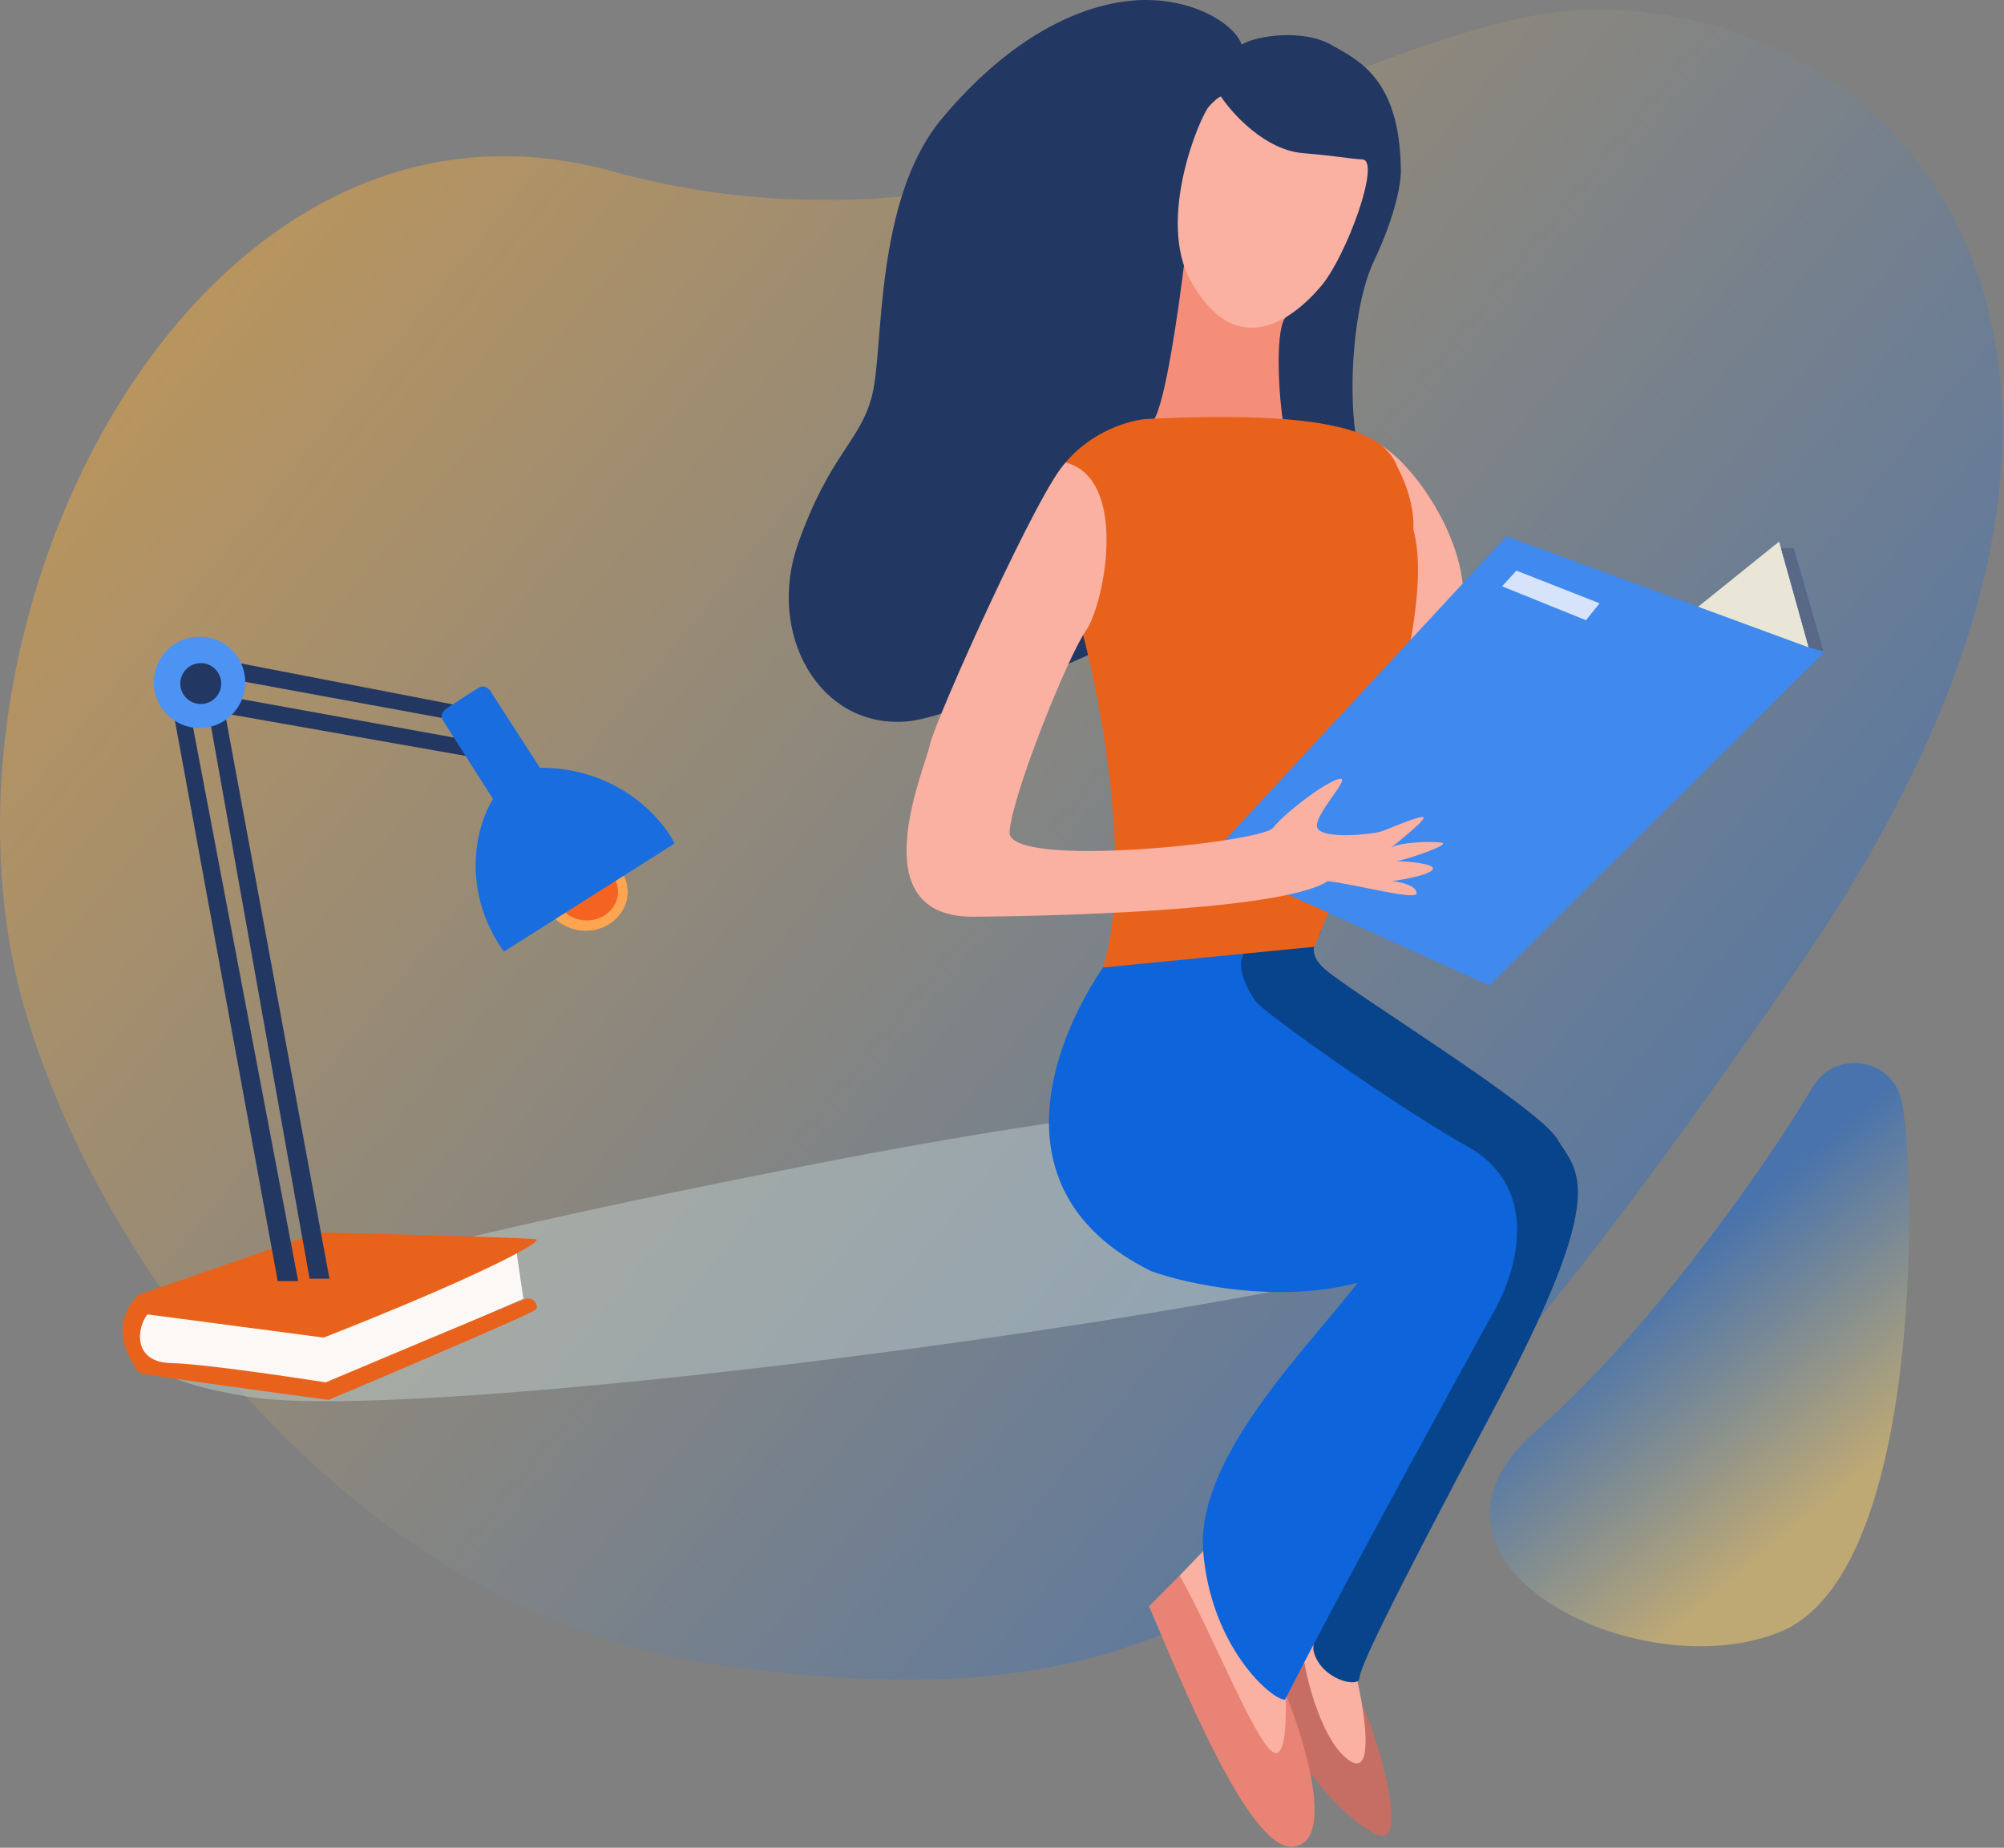 <svg width="1029" height="949" viewBox="0 0 1029 949" fill="none" xmlns="http://www.w3.org/2000/svg">
<rect x="0" y="0" width="1029" height="949" fill="#808080" stroke="none"/>
<path opacity="0.49" fill-rule="evenodd" clip-rule="evenodd" d="M314.27 87.959C526.866 146.767 700.677 10.816 810.333 5.273C975.208 -3.042 1143.07 178.995 922.76 497.694C702.454 816.392 612.146 888.241 371.247 855.461C178.497 829.238 49.795 646.508 12.734 518.463C-45.257 317.984 101.674 29.169 314.27 87.959Z" fill="url(#paint0_linear)"/>
<path opacity="0.49" fill-rule="evenodd" clip-rule="evenodd" d="M976.492 565.771C972.015 543.545 942.416 538.712 930.85 558.202C903.507 604.271 843.562 687.082 788.716 734.909C711.751 802.014 840.453 867.928 913.918 838.205C987.383 808.481 983.812 604.093 976.759 566.872L976.492 565.771Z" fill="url(#paint1_linear)"/>
<g style="mix-blend-mode:multiply" opacity="0.4">
<path d="M127.054 717.322C219.764 733.027 715.861 666.32 785 629.5C834.026 583.431 798.405 523.695 420.374 597.437C42.343 671.179 34.344 701.616 127.054 717.322Z" fill="#CCDFDE"/>
</g>
<path d="M706.5 942C724.1 950.8 708 894 700 877C692 860 680 848.5 680 848.5C673 848.5 658.6 852.9 657 870.5C655 892.5 684.5 931 706.5 942Z" fill="#C76E64"/>
<path d="M692.5 904C705.7 913.6 701 881 697 863.5L677 835.5L669.5 852.5C671.667 865.667 679.3 894.4 692.5 904Z" fill="#FAB1A2"/>
<path d="M590 824.95L605.674 809.276L655.64 853.924L659.402 868.082C670.149 894.133 686.056 946.688 663.701 948.501C641.346 950.313 606.659 864.027 590 824.95Z" fill="#E98375"/>
<path d="M605.674 809.277L621.348 793C621.348 799.752 642.648 827.563 658.121 840.021C660.532 862.728 662.943 906.454 653.298 899.702C643.653 892.95 620.142 833.792 605.674 809.277Z" fill="#FAB1A2"/>
<path d="M678.274 478C679.131 474.129 644.705 484.404 635 487L615 534.855L739.994 631.418L730.01 679.276C710.342 730.672 671.705 836.371 674.5 848C677.994 862.536 697.612 867.192 698 862C698.388 856.808 708.94 832.849 768.332 721.231C827.723 609.613 809.479 601.826 799.774 585.213C790.07 568.6 693.198 509.44 680 497.5C669.442 487.948 677.416 481.871 678.274 478Z" fill="#08448B"/>
<path d="M591.234 652.933C504.481 610.235 544.525 523.388 574 486.5C580.914 494.824 644.308 482.476 639.312 488.896C634.317 495.315 639.213 505.932 644.308 513.767C648.383 520.034 721.144 571.159 756.806 590.746C794.36 615.425 774.152 660.605 768.451 671.051C762.75 681.497 692.786 808.201 659.793 873C652.879 873 621.908 846.073 617.832 797.107C613.757 748.14 672.868 690.964 697.127 658.809C656.08 669.778 609.429 659.462 591.234 652.933Z" fill="#0D64DB"/>
<path d="M750.92 314.101C756.011 278.463 722.561 232.869 704.593 226.419C686.624 219.968 673.12 344.315 662.686 395.971L735.268 415.578C738.364 396.601 745.829 349.738 750.92 314.101Z" fill="#FAB1A2"/>
<path d="M683.326 22.913C669.394 15.001 645.487 18.039 637.575 22.913C633.585 11.767 611.03 -1.855 582.708 0.209C554.387 2.273 518.554 19.129 483.639 60.923C448.724 102.718 453.884 178.74 447.864 202.82C441.844 226.899 426.365 232.575 409.853 279.014C393.342 325.452 420.689 374.471 465.752 370.515C510.814 366.559 731.974 254.331 710.914 252.087C689.854 249.842 690.205 166.185 705.341 134.366C717.45 108.91 719.674 91.883 719.273 86.551C718.585 40.112 697.257 30.824 683.326 22.913Z" fill="#223762"/>
<path d="M592.168 216.063C598.36 207.945 605.297 157.617 608.049 135.43C627.312 141.851 666.314 157.952 660.535 162.631C654.756 167.309 656.322 200.813 658.73 216.063C660.049 219.274 658.524 226.349 641.874 228.963C621.063 232.231 584.428 226.211 592.168 216.063Z" fill="#F58E79"/>
<path d="M678.509 146.75C691.443 131.339 709.124 82.595 699.665 81.907C690.205 81.219 688.141 80.291 668.878 78.639C649.614 76.988 632.873 58.573 626.911 49.572C626.911 49.572 625.535 49.572 620.891 54.56C616.247 59.548 593.578 112.763 611.603 144.686C634.134 184.589 662.342 166.013 678.509 146.75Z" fill="#FAB1A2"/>
<path d="M546.417 238.423C560.314 221.224 580.415 215.777 588.728 215.204C686.834 210.25 705.337 223.87 713.021 232.357C720.705 240.844 717.394 248.151 719.917 260.707C747.574 291.804 698.232 430.714 674.898 486.268L566.369 496.932C581.642 447.81 565.509 360.998 555.533 323.733C576.035 282.591 557.998 249.717 546.417 238.423Z" fill="#E9621B"/>
<path d="M913.523 278.175L871.732 311.811L929.152 333.216L913.523 278.175Z" fill="#E9E6D7"/>
<path d="M773.541 275.457L623.706 437.183L620.308 440.921L764.707 506.155L936.287 335.255L921.337 281.572H914.542L928.812 332.537L773.541 275.457Z" fill="#3F89EF"/>
<path d="M921.1 281.572H914.542L928.694 332.536L936.287 334.575L921.1 281.572Z" fill="#596885"/>
<path d="M771.254 301.138L778.659 293.08L821.347 309.85L814.378 318.562L771.254 301.138Z" fill="#D6E3FA"/>
<path d="M477.408 382.728C480.516 368.726 534.607 248.915 547.277 237.563C579.784 246.335 567.057 310.317 557.597 323.905C548.137 337.492 519.758 408.01 518.382 427.274C517.006 446.537 647.619 432.778 653.639 425.21C659.659 417.642 679.713 402.162 687.453 400.099C695.193 398.035 673.782 419.129 676.434 425.21C679.085 431.29 704.446 428.375 708.437 427.274C712.427 426.173 731.828 417.298 730.968 420.222C730.108 423.146 711.188 437.594 714.8 435.186C718.412 432.778 733.72 431.918 740.084 432.778C745.593 433.522 724.419 440.841 717.071 442.347C722.743 442.409 736.302 443.47 735.784 446.193C735.233 449.083 721.565 451.64 714.8 452.557C718.986 452.958 727.356 454.759 727.356 458.749C727.356 462.739 696.36 454.22 681.797 452.557C660.745 466.454 558.919 470.345 500.203 470.843C441.487 471.341 474.3 396.729 477.408 382.728Z" fill="#FAB1A2"/>
<path d="M708.807 228.334C714.631 232.112 727.062 253.722 725.664 272.775C724.266 291.829 713.466 247.99 708.807 228.334Z" fill="#E9621B"/>
<path d="M268.722 667L265.222 643L166.222 684C139.722 678.333 84.222 667.6 74.222 670C61.722 673 70.222 698 72.222 698.5C73.822 698.9 135.556 707.667 166.222 712L268.722 667Z" fill="#FCF8F5"/>
<path d="M163.722 633L71.222 665C52.722 683.5 71.222 704 71.222 705C71.222 705.8 136.222 714.667 168.722 719C203.556 704.333 273.622 674.5 275.222 672.5C276.822 670.5 273.722 666 270.222 667C266.722 668 167.222 710 167.222 710C167.222 710 107.722 700.579 87.722 700.079C67.722 699.579 70.389 681.579 75.722 675.079L166.222 687C244.622 656.2 279.722 637.5 275.222 636.5C270.722 635.5 163.722 633 163.722 633Z" fill="#E9621B"/>
<ellipse cx="300.693" cy="458.106" rx="21.613" ry="19.951" fill="#FDA551"/>
<ellipse cx="301.311" cy="457.916" rx="16.056" ry="14.821" fill="#F56323"/>
<path d="M234.466 379.074L124.193 359.111L118.522 366.975L242.028 388.753L234.466 379.074Z" fill="#223762"/>
<path d="M234.617 362.199L122.845 340.585L117.287 348.613L238.323 370.844L234.617 362.199Z" fill="#223762"/>
<path d="M142.606 657.996L89.498 368.375H98.144L153.104 657.996H142.606Z" fill="#223762"/>
<path d="M158.967 656.76L107.406 367.757H115.8L169.159 656.76H158.967Z" fill="#223762"/>
<circle cx="102.466" cy="350.466" r="23.466" fill="#4C93F4"/>
<circle cx="103.084" cy="351.083" r="10.498" fill="#223762"/>
<path d="M253.143 410.366L227.207 369.609C225.725 367.28 227.825 364.934 229.06 364.052C234 360.758 244.374 353.924 246.351 352.936C248.327 351.948 250.467 353.348 251.291 354.171L277.227 394.31C317.243 394.31 340.009 420.247 346.39 433.215L258.701 488.792C235.482 455.693 245.321 422.717 253.143 410.366Z" fill="#196DDF"/>
<defs>
<linearGradient id="paint0_linear" x1="110.5" y1="150" x2="923.509" y2="817.496" gradientUnits="userSpaceOnUse">
<stop stop-color="#F3AA3D"/>
<stop offset="1" stop-color="#0F66DB"/>
</linearGradient>
<linearGradient id="paint1_linear" x1="849.081" y1="658.452" x2="962.865" y2="793.338" gradientUnits="userSpaceOnUse">
<stop stop-color="#0F66DB"/>
<stop offset="0.82" stop-color="#FFD46A"/>
</linearGradient>
</defs>
</svg>
